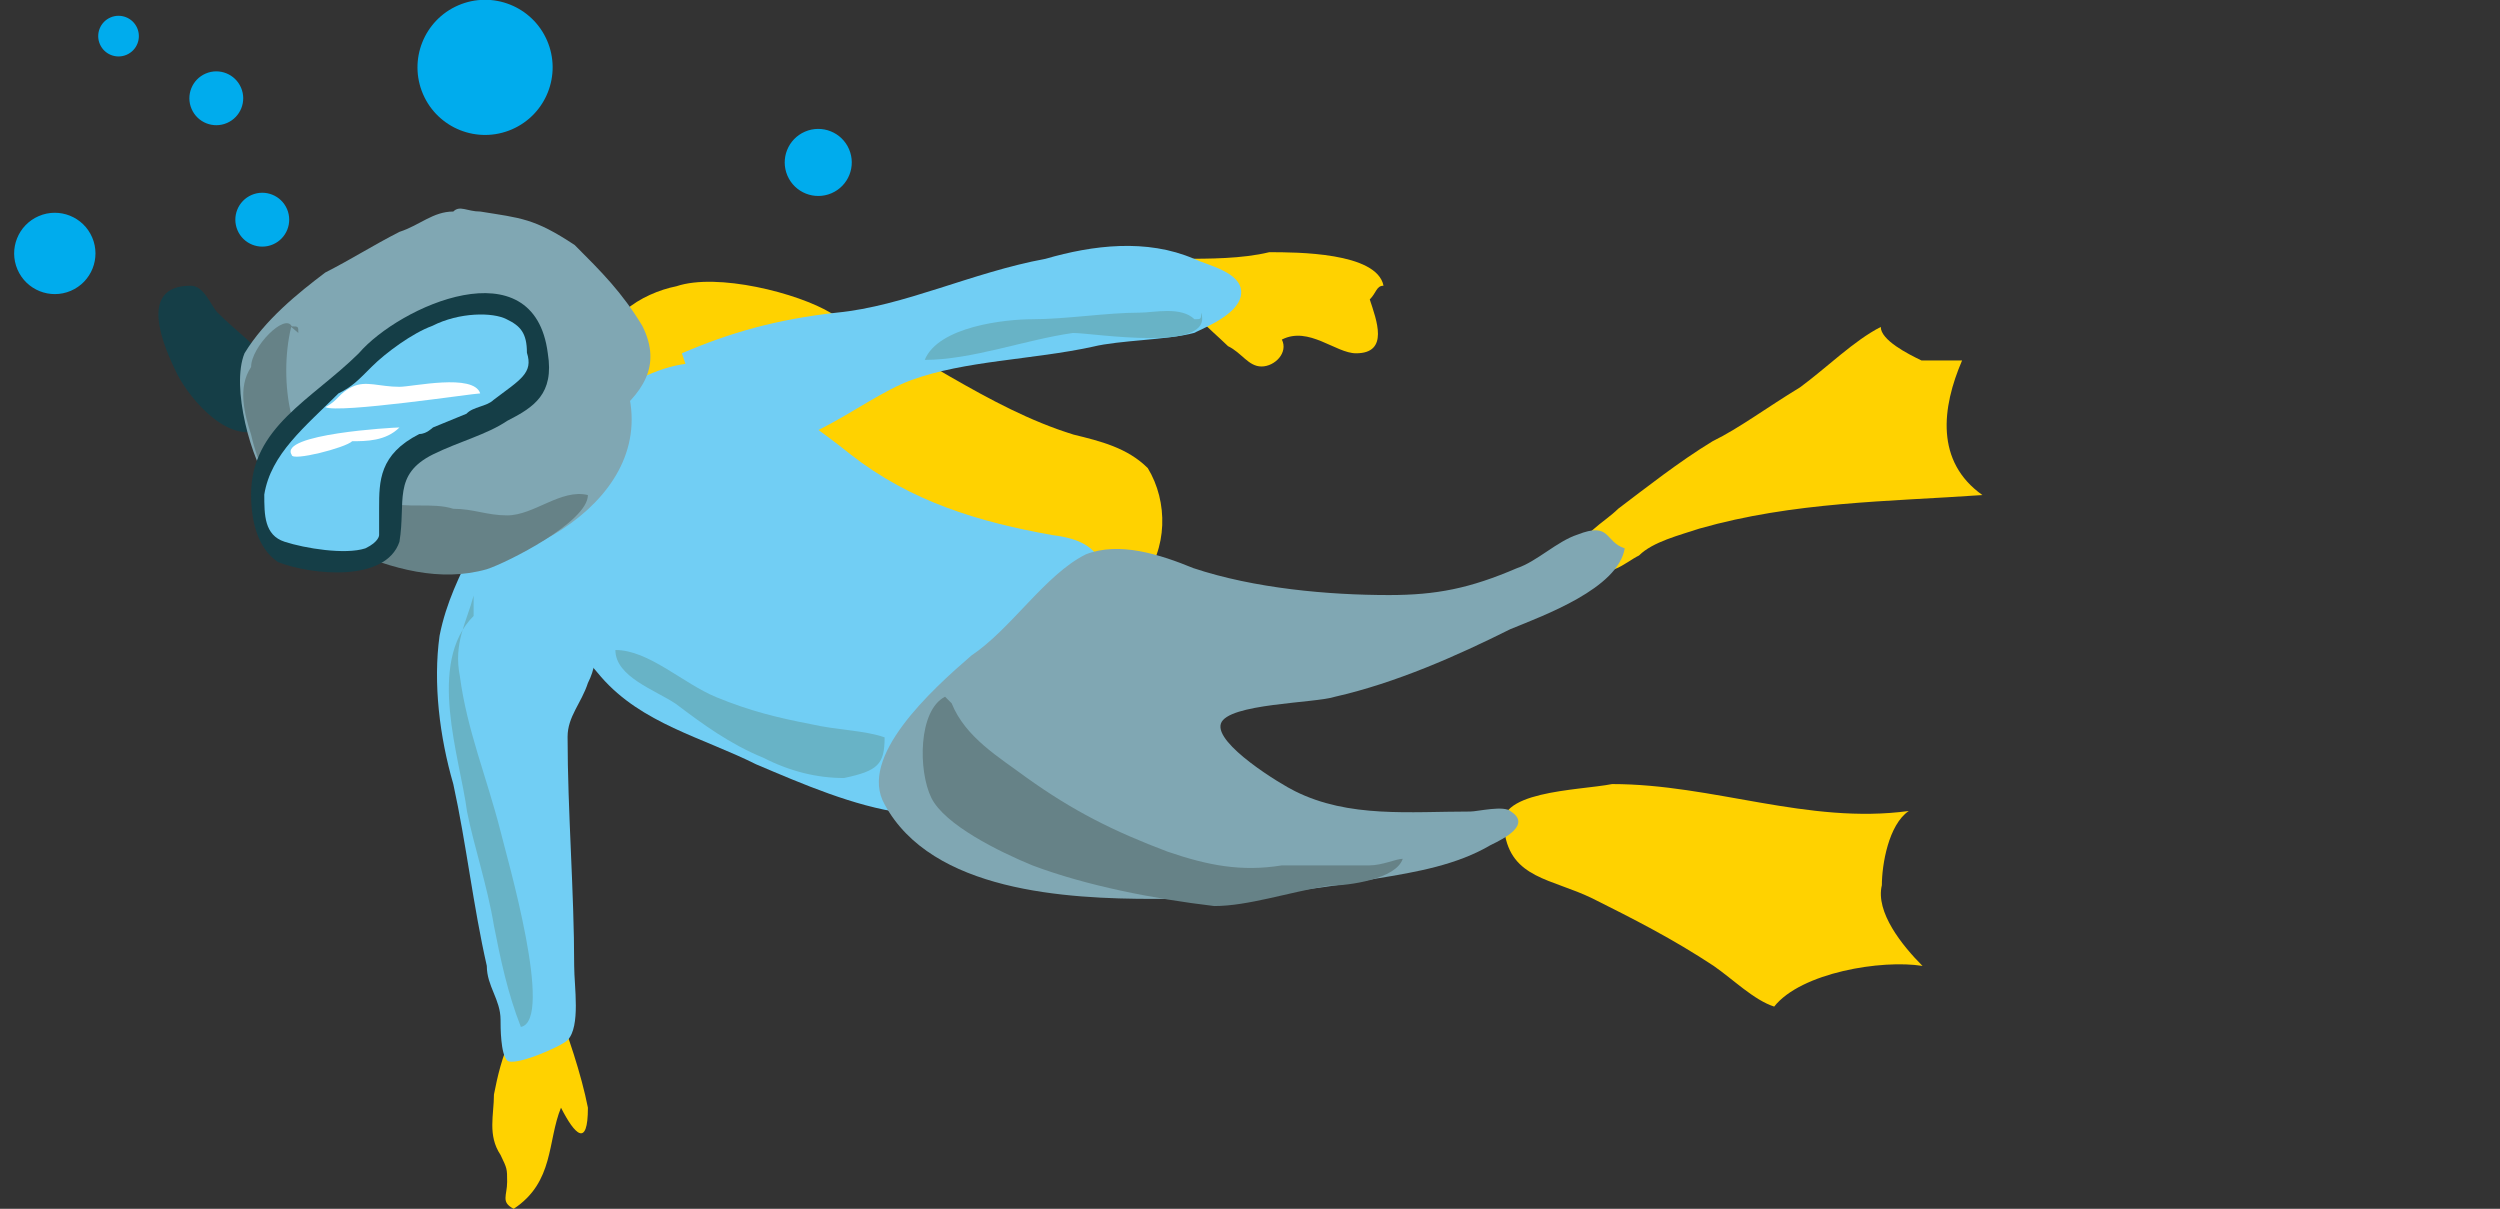 <?xml version="1.0" encoding="utf-8"?>
<!-- Generator: Adobe Illustrator 20.1.0, SVG Export Plug-In . SVG Version: 6.00 Build 0)  -->
<svg version="1.1" id="Layer_1" xmlns="http://www.w3.org/2000/svg" xmlns:xlink="http://www.w3.org/1999/xlink" x="0px" y="0px"
	 viewBox="0 0 455 220" style="enable-background:new 0 0 455 220;" xml:space="preserve">
<rect x="0" y="0" width="455" height="220" fill="#333333" stroke="none"/>
<style type="text/css">
	.st0{fill:#FFD200;}
	.st1{fill:#71CEF4;}
	.st2{fill:#80A7B3;}
	.st3{fill:#153E47;}
	.st4{fill:#668287;}
	.st5{fill:#FFFFFF;}
	.st6{fill:#68B3C6;}
	.st7{fill:#00ACED;}
</style>
<g>
	<g>
		<path class="st0" d="M214.9,52c1.2,4.9,4.9,7.4,8.6,11c2.5,1.2,3.7,3.7,6.1,3.7s4.9-2.5,3.7-4.9c4.9-2.5,9.8,2.5,13.5,2.5
			c6.1,0,3.7-6.1,2.5-9.8c1.2-1.2,1.2-2.5,2.5-2.5c-1.2-6.1-15.9-6.1-20.8-6.1c-4.9,1.2-11,1.2-15.9,1.2"/>
		<path class="st0" d="M100.9,182c-7.4,1.2-9.8,11-11,17.2c0,3.7-1.2,7.4,1.2,11c1.2,2.5,1.2,2.5,1.2,4.9c0,2.5-1.2,3.7,1.2,4.9
			c7.4-4.9,6.1-12.3,8.6-18.4c2.5,4.9,4.9,7.4,4.9,0C105.8,195.5,103.3,188.1,100.9,182"/>
		<path class="st1" d="M87.4,101.1c3.7-3.7,4.9-2.5,9.8-2.5c7.4,0,8.6,2.5,9.8,9.8c1.2,6.1,2.5,11,0,15.9c-1.2,3.7-3.7,6.1-3.7,9.8
			c0,13.5,1.2,28.2,1.2,41.7c0,3.7,1.2,11-1.2,13.5c-1.2,1.2-9.8,4.9-11,3.7c-1.2-1.2-1.2-6.1-1.2-7.4c0-3.7-2.5-6.1-2.5-9.8
			c-2.5-11-3.7-22.1-6.1-33.1c-2.5-8.6-3.7-18.4-2.5-27c1.2-6.1,3.7-11,6.1-15.9"/>
		<path class="st0" d="M120.5,79c1.2,1.2,1.2,2.5,2.5,2.5c4.9,2.5,8.6,3.7,13.5,7.4c7.4,4.9,14.7,11,22.1,15.9
			c4.9,4.9,12.3,6.1,18.4,9.8c11,6.1,23.3,2.5,30.7-8.6c4.9-6.1,4.9-14.7,1.2-20.8c-3.7-3.7-8.6-4.9-13.5-6.1
			c-15.9-4.9-29.4-15.9-44.1-22.1c-6.1-3.7-20.8-7.4-28.2-4.9c-6.1,1.2-14.7,6.1-12.3,13.5"/>
		<path class="st1" d="M92.3,96.2c2.5-1.2,3.7-6.1,4.9-8.6c1.2-3.7,2.5-6.1,6.1-9.8c7.4-6.1,20.8-15.9,30.7-9.8
			c7.4,4.9,14.7,9.8,20.8,14.7c11,8.6,23.3,12.3,36.8,14.7c9.8,1.2,9.8,6.1,9.8,14.7c-1.2,11-4.9,20.8-12.3,28.2
			c-14.7,14.7-34.3,6.1-51.5-1.2c-9.8-4.9-20.8-7.4-28.2-15.9c-6.1-7.4-15.9-15.9-18.4-24.5"/>
		<path class="st1" d="M126.6,71.6c1.2,3.7,2.5,7.4,6.1,8.6c11,4.9,23.3-7.4,33.1-11s22.1-3.7,33.1-6.1c4.9-1.2,13.5-1.2,18.4-2.5
			c2.5-1.2,8.6-3.7,8.6-7.4s-6.1-4.9-8.6-6.1c-8.6-3.7-18.4-2.5-27,0c-13.5,2.5-25.7,8.6-38,9.8c-11,1.2-19.6,3.7-28.2,7.4"/>
		<path class="st0" d="M289.7,102.3c2.5,3.7,6.1,0,8.6-1.2c2.5-2.5,7.4-3.7,11-4.9c17.2-4.9,34.3-4.9,51.5-6.1
			c-8.6-6.1-7.4-15.9-3.7-24.5c-2.5,0-4.9,0-7.4,0c-2.5-1.2-7.4-3.7-7.4-6.1c-4.9,2.5-9.8,7.4-14.7,11c-6.1,3.7-11,7.4-15.9,9.8
			c-6.1,3.7-12.3,8.6-17.2,12.3c-2.5,2.5-7.4,4.9-7.4,8.6"/>
		<path class="st0" d="M273.8,151.3c-2.5-7.4,13.5-7.4,19.6-8.6c18.4,0,35.6,7.4,54,4.9c-3.7,2.5-4.9,9.8-4.9,13.5
			c-1.2,4.9,3.7,11,7.4,14.7c-7.4-1.2-22.1,1.2-27,7.4c-3.7-1.2-7.4-4.9-11-7.4c-7.4-4.9-14.7-8.6-22.1-12.3
			C282.4,159.9,275,159.9,273.8,151.3"/>
		<path class="st2" d="M161,146.4c8.6,15.9,33.1,17.2,49,17.2c13.5,0,27-1.2,40.5-3.7c7.4-1.2,14.7-2.5,20.8-6.1
			c2.5-1.2,7.4-3.7,3.7-6.1c-1.2-1.2-6.1,0-7.4,0c-11,0-22.1,1.2-31.9-3.7c-2.5-1.2-14.7-8.6-13.5-12.3c1.2-3.7,17.2-3.7,20.8-4.9
			c11-2.5,22.1-7.4,31.9-12.3c6.1-2.5,19.6-7.4,20.8-14.7c-3.7-1.2-2.5-4.9-8.6-2.5c-3.7,1.2-7.4,4.9-11,6.1
			c-8.6,3.7-14.7,4.9-23.3,4.9c-11,0-24.5-1.2-35.6-4.9c-6.1-2.5-13.5-4.9-19.6-2.5c-7.4,3.7-13.5,13.5-20.8,18.4
			C169.5,125.6,156.1,137.8,161,146.4z"/>
		<path class="st3" d="M49.4,65.5c2.5,4.9,3.7,9.8-1.2,12.3C42,81.4,34.7,72.9,32.2,68C29.8,63.1,24.9,52,34.7,52
			c2.5,0,3.7,3.7,4.9,4.9c3.7,3.7,7.4,6.1,9.8,9.8"/>
		<path class="st2" d="M114.4,71.6c4.9,20.8-23.3,34.3-40.5,31.9c-8.6-2.5-19.6-7.4-24.5-14.7c-3.7-4.9-7.4-18.4-4.9-24.5
			c3.7-6.1,9.8-11,14.7-14.7c4.9-2.5,8.6-4.9,13.5-7.4c3.7-1.2,6.1-3.7,9.8-3.7c1.2-1.2,2.5,0,4.9,0c7.4,1.2,9.8,1.2,17.2,6.1
			c4.9,4.9,8.6,8.6,12.3,14.7c3.7,7.4,0,12.3-6.1,17.2"/>
		<path class="st4" d="M54.3,60.6c0-1.2,0-1.2-1.2-1.2c1.2-1.2,1.2-1.2,0,0c-1.2-2.5-7.4,3.7-7.4,7.4c-2.5,3.7-1.2,8.6,0,12.3
			c2.5,11,8.6,15.9,17.2,20.8c8.6,3.7,17.2,6.1,25.7,3.7c3.7-1.2,18.4-8.6,18.4-13.5c-4.9-1.2-9.8,3.7-14.7,3.7
			c-3.7,0-6.1-1.2-9.8-1.2c-3.7-1.2-8.6,0-12.3-1.2s-9.8-6.1-12.3-8.6c-2.5-2.5-3.7-3.7-4.9-7.4c-1.2-4.9-1.2-11,0-15.9"/>
		<path class="st3" d="M99.7,64.3c1.2,7.4-2.5,9.8-7.4,12.3c-3.7,2.5-8.6,3.7-13.5,6.1c-7.4,3.7-4.9,8.6-6.1,15.9
			c-2.5,7.4-15.9,6.1-22.1,3.7c-3.7-2.5-4.9-7.4-4.9-12.3c0-12.3,11-17.2,19.6-25.7C72.7,55.7,97.2,44.7,99.7,64.3z"/>
		<path class="st1" d="M66.5,99.8c-3.7,1.2-11,0-14.7-1.2c-3.7-1.2-3.7-4.9-3.7-8.6c1.2-7.4,7.4-12.3,13.5-18.4
			c2.5-1.2,3.7-2.5,6.1-4.9c2.5-2.5,7.4-6.1,11-7.4c4.9-2.5,11-2.5,13.5-1.2c2.5,1.2,3.7,2.5,3.7,6.1c1.2,3.7-1.2,4.9-6.1,8.6
			c-1.2,1.2-3.7,1.2-4.9,2.5l-6.1,2.5c0,0-1.2,1.2-2.5,1.2C69,82.7,69,87.6,69,92.5c0,1.2,0,3.7,0,4.9C69,97.4,69,98.6,66.5,99.8
			L66.5,99.8z"/>
		<path class="st5" d="M87.4,71.6c-1.2-3.7-12.3-1.2-14.7-1.2c-3.7,0-6.1-1.2-8.6,0c-2.5,1.2-2.5,2.5-4.9,3.7
			C61.6,75.3,86.2,71.6,87.4,71.6z"/>
		<path class="st5" d="M72.7,77.8C72.7,79,72.7,79,72.7,77.8c-2.5,2.5-6.1,2.5-8.6,2.5c-1.2,1.2-11,3.7-11,2.5
			C50.6,79,71.5,77.8,72.7,77.8"/>
		<path class="st4" d="M173.2,128c0,0,0,0-1.2-1.2c-4.9,2.5-4.9,13.5-2.5,18.4s12.3,9.8,18.4,12.3c9.8,3.7,22.1,6.1,33.1,7.4
			c6.1,0,13.5-2.5,20.8-3.7c3.7,0,12.3-1.2,13.5-4.9c-1.2,0-3.7,1.2-6.1,1.2c-4.9,0-11,0-15.9,0c-7.4,1.2-13.5,0-20.8-2.5
			c-9.8-3.7-17.2-7.4-25.7-13.5C181.8,137.8,175.7,134.2,173.2,128"/>
		<path class="st6" d="M161,134.2c0,4.9-1.2,6.1-7.4,7.4c-4.9,0-9.8-1.2-14.7-3.7c-6.1-2.5-11-6.1-15.9-9.8c-3.7-2.5-11-4.9-11-9.8
			c6.1,0,12.3,6.1,18.4,8.6c6.1,2.5,11,3.7,17.2,4.9C152.4,132.9,157.3,132.9,161,134.2"/>
		<path class="st6" d="M86.2,112.1c-8.6,8.6-2.5,25.7-1.2,35.6c1.2,6.1,3.7,13.5,4.9,20.8c1.2,6.1,2.5,12.3,4.9,18.4
			c6.1-1.2-2.5-30.7-3.7-35.6c-2.5-9.8-6.1-18.4-7.4-28.2c-1.2-6.1,1.2-9.8,2.5-14.7"/>
		<path class="st6" d="M217.4,58.1c1.2,0,1.2,0,1.2-1.2c2.5,7.4-19.6,3.7-23.3,3.7c-8.6,1.2-18.4,4.9-27,4.9
			c2.5-6.1,14.7-7.4,19.6-7.4c6.1,0,13.5-1.2,19.6-1.2C210,56.9,214.9,55.7,217.4,58.1"/>
	</g>
	<ellipse transform="matrix(0.919 -0.395 0.395 0.919 0.39 61.177)" class="st7" cx="148.9" cy="29.6" rx="6.1" ry="6.1"/>
	<ellipse transform="matrix(0.919 -0.394 0.394 0.919 -17.377 7.7)" class="st7" cx="10" cy="46.1" rx="7.4" ry="7.4"/>
	<ellipse transform="matrix(0.918 -0.396 0.396 0.918 2.351 35.936)" class="st7" cx="88.3" cy="12.3" rx="12.3" ry="12.3"/>
	<ellipse transform="matrix(0.918 -0.396 0.396 0.918 -0.868 9.069)" class="st7" cx="21.6" cy="6.6" rx="3.7" ry="3.7"/>
	<ellipse transform="matrix(0.918 -0.396 0.396 0.918 -3.891 17.058)" class="st7" cx="39.4" cy="17.9" rx="4.9" ry="4.9"/>
	<ellipse transform="matrix(0.919 -0.395 0.395 0.919 -11.902 22.065)" class="st7" cx="47.7" cy="40" rx="4.9" ry="4.9"/>
</g>
</svg>
